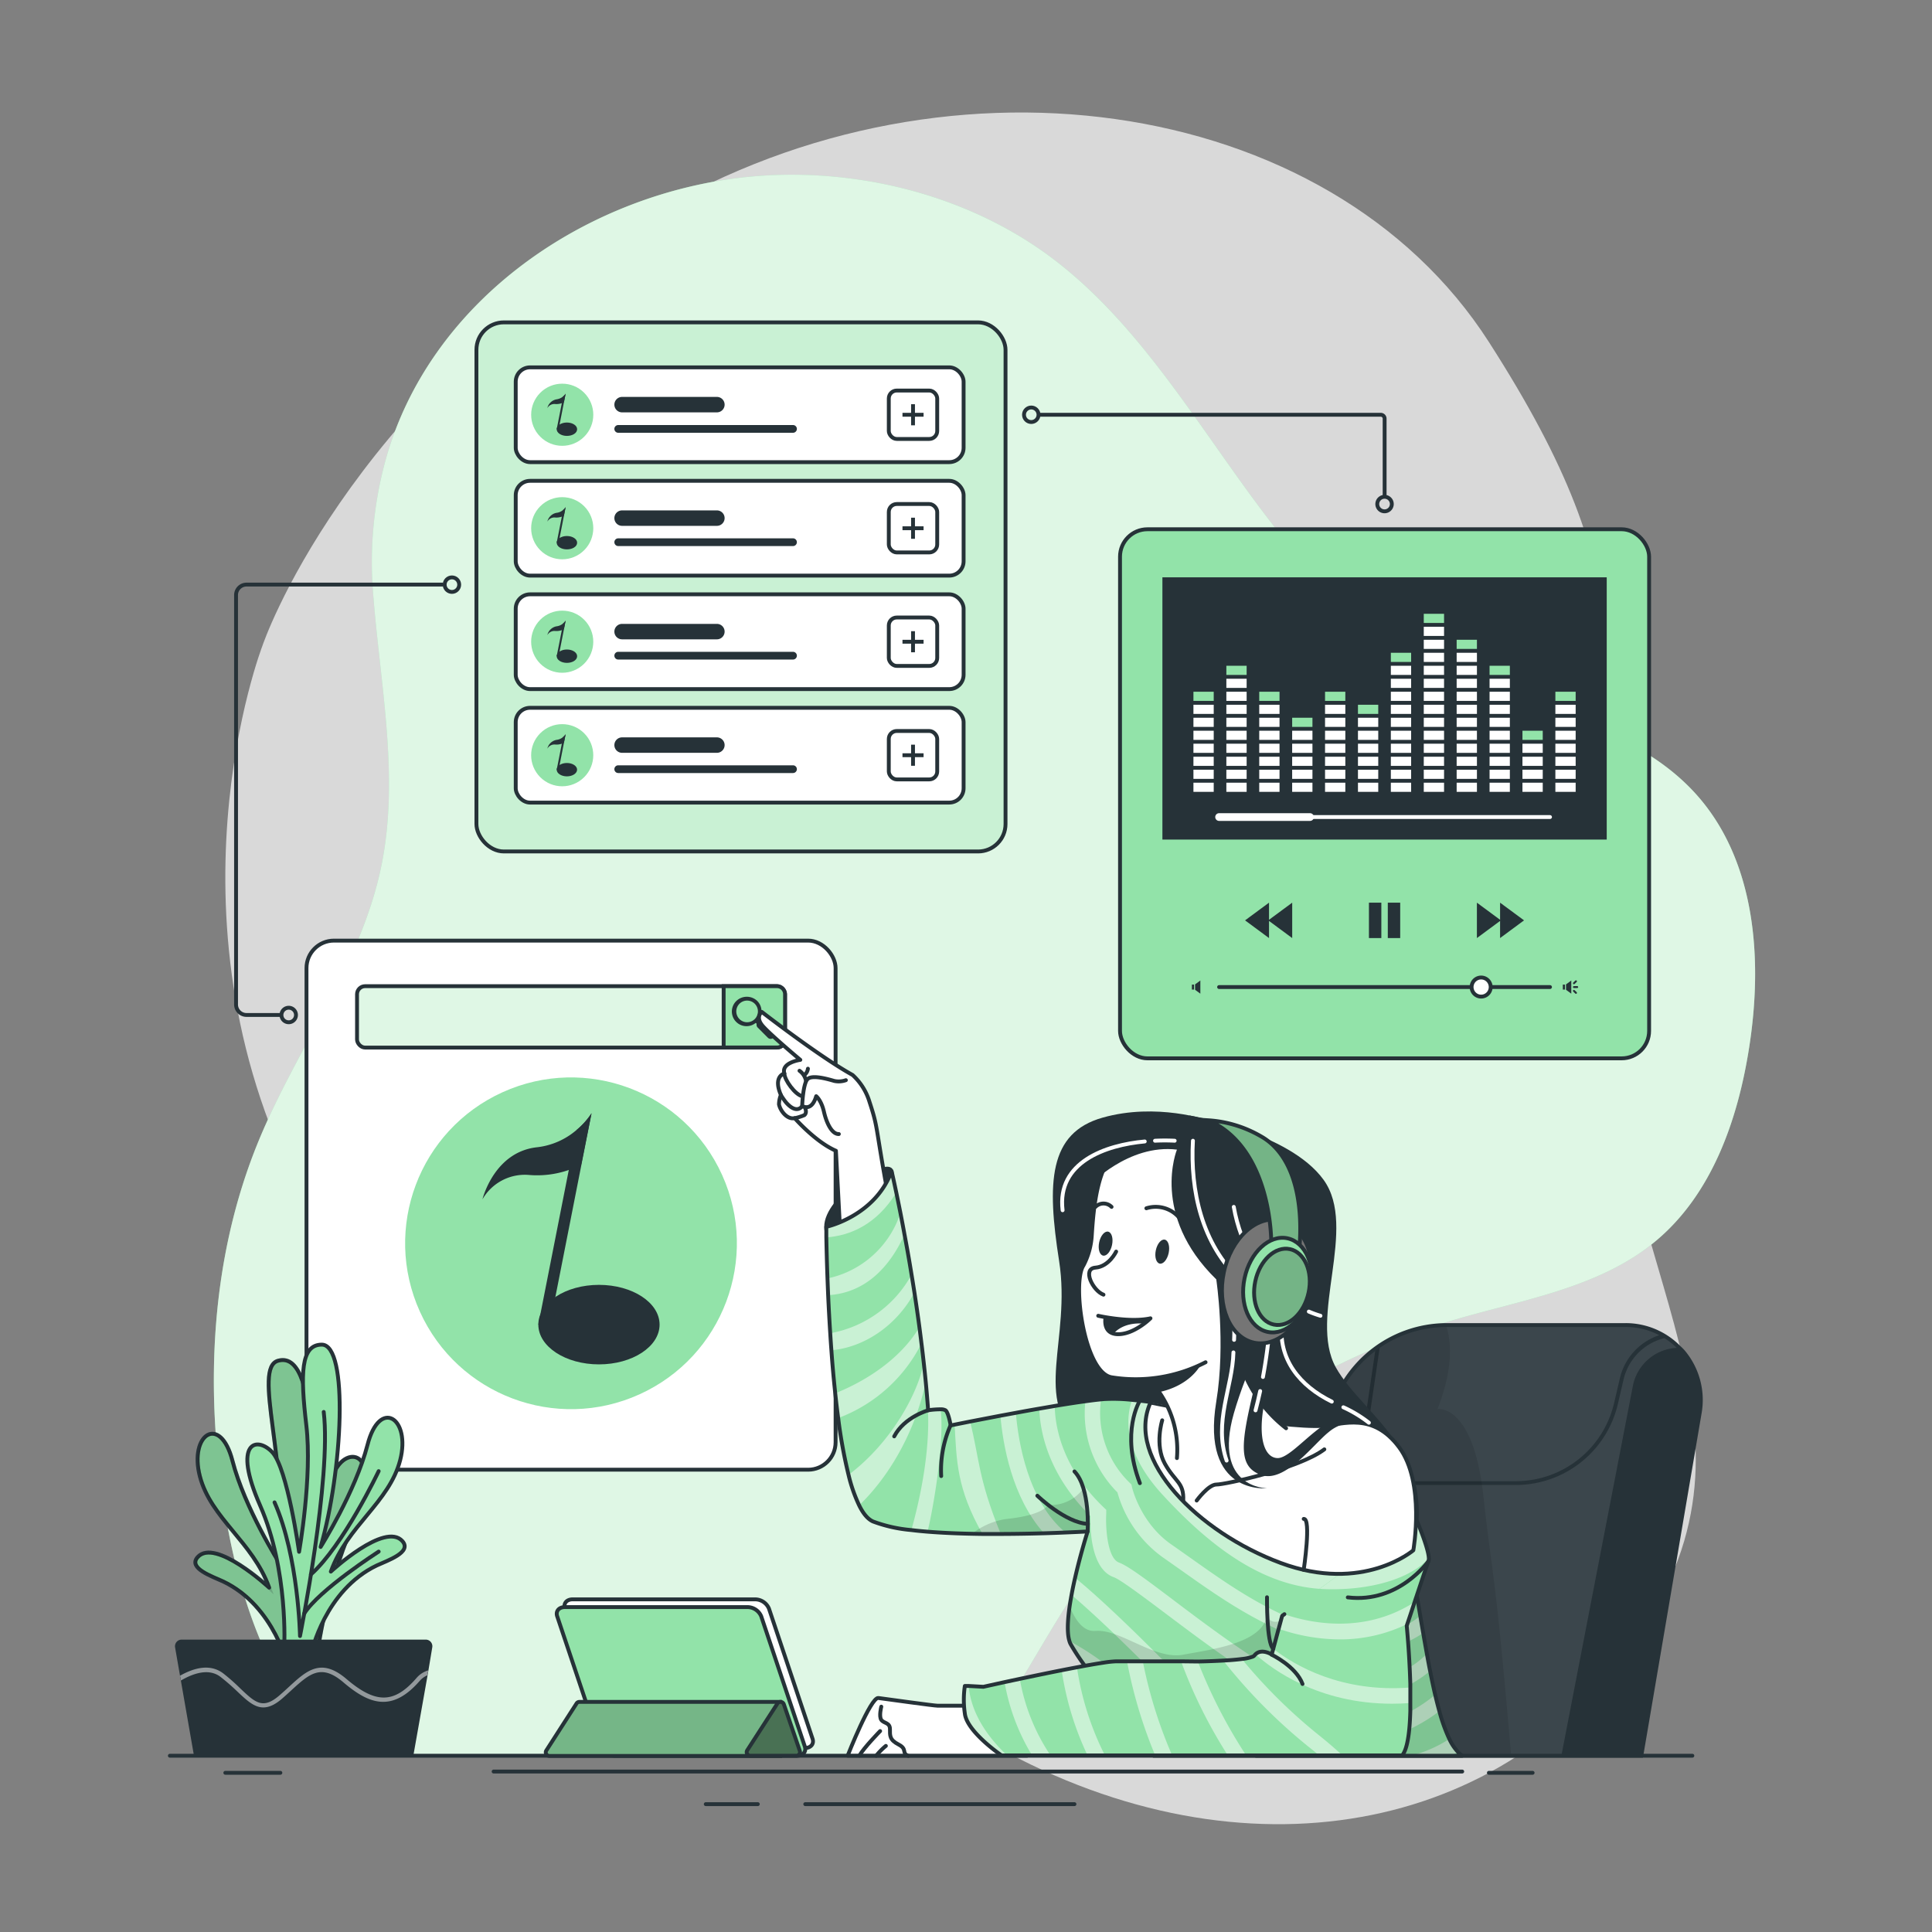 <svg xmlns="http://www.w3.org/2000/svg" xmlns:xlink="http://www.w3.org/1999/xlink" viewBox="0 0 500 500"><rect x="0" y="0" width="500" height="500" fill="#808080" stroke="none"/><defs><clipPath id="freepik--clip-path--inject-3"><rect x="123.3" y="83.43" width="136.93" height="136.93" rx="7.1" style="fill:#92E3A9;stroke:#263238;stroke-miterlimit:10"></rect></clipPath><clipPath id="freepik--clip-path-2--inject-3"><rect x="92.4" y="255.22" width="110.77" height="15.89" rx="2.09" style="fill:#92E3A9;stroke:#263238;stroke-miterlimit:10"></rect></clipPath><clipPath id="freepik--clip-path-3--inject-3"><path d="M439.88,365.67l-15.11,88.71H325.49l18.4-86.69a31.27,31.27,0,0,1,30.34-24.77h46.44a19.34,19.34,0,0,1,13.91,5.85,13.43,13.43,0,0,1,1,1A19.4,19.4,0,0,1,439.88,365.67Z" style="fill:#263238;stroke:#263238;stroke-miterlimit:10"></path></clipPath><clipPath id="freepik--clip-path-4--inject-3"><path d="M378.42,454.38H298.56s-10.35-13-16.81-21.88l-.92-1.28a59.64,59.64,0,0,1-3.75-5.72,4.17,4.17,0,0,1-.32-.8c-.79-2.56-.34-7.17.55-11.93.27-1.48.59-3,.92-4.43,1.46-6.41,3.25-12,3.25-12s-2.21.13-5.77.27c-1.6.07-3.46.14-5.53.2-3.32.09-7.15.17-11.16.18l-4.73,0c-4.85-.06-9.78-.23-14.24-.59-1.45-.12-2.85-.25-4.18-.42a37.28,37.28,0,0,1-9.93-2.22c-1.33-.59-2.52-2-3.58-4.15a39.92,39.92,0,0,1-2.75-7.88A130,130,0,0,1,216.92,367c-.28-2.09-.53-4.24-.76-6.41-.4-3.72-.74-7.49-1-11.18q-.17-2.24-.3-4.41c-.22-3.45-.4-6.78-.54-9.85-.06-1.51-.12-3-.17-4.33-.17-4.56-.25-8.28-.3-10.62,0-1.73,0-2.7,0-2.7s12.57-2.69,16.9-14.39c0,0,.47,2,1.22,5.57.31,1.5.67,3.27,1.07,5.28.33,1.7.69,3.56,1.05,5.56.6,3.15,1.22,6.66,1.83,10.43.25,1.49.49,3,.74,4.59.44,2.89.88,5.89,1.29,9,.18,1.38.36,2.78.53,4.19.22,1.68.41,3.37.6,5.08s.36,3.31.52,5,.28,3.07.4,4.6c.07.86.14,1.71.2,2.57a21,21,0,0,1,3.27-.25,2.45,2.45,0,0,1,1.22.25c.79.58,1.34,3.92,1.34,3.92l1.09-.22,4-.8,7.79-1.5,4-.74c2-.37,4-.74,6.07-1.09l4-.69c2.86-.47,5.58-.9,8-1.22,1.51-.21,2.88-.38,4.06-.49l.63-.06a44.33,44.33,0,0,1,7.42.21c15.79,1.48,43.85,8.2,57.65,9,6,.36,9.75,10.74,12.65,24.06.78,3.58,1.5,7.38,2.2,11.25q.57,3.21,1.11,6.45c.29,1.71.57,3.4.86,5.1h0c.25,1.5.5,3,.76,4.46q.47,2.71.94,5.32c.28,1.55.56,3.07.86,4.55.42,2.15.85,4.2,1.31,6.14.35,1.49.71,2.91,1.08,4.24a43.37,43.37,0,0,0,2.58,7.18,12.8,12.8,0,0,0,2.22,3.35A5.32,5.32,0,0,0,378.42,454.38Z" style="fill:#92E3A9;stroke:#263238;stroke-linecap:round;stroke-linejoin:round"></path></clipPath><clipPath id="freepik--clip-path-5--inject-3"><path d="M363.3,395.39l3.18-2.3s3.21,7.41,3.3,10.18a1.77,1.77,0,0,1-.08.7c-.35.92-1.76,5.14-3.09,9.12-.17.51-.34,1-.5,1.5-.83,2.51-1.57,4.73-1.89,5.68h0l-.05.15-.11.34s.15,1.57.34,4c.14,1.81.29,4.1.41,6.62h0c.08,1.43.13,2.93.18,4.46,0,.27,0,.55,0,.82,0,1.34,0,2.69,0,4,0,.75,0,1.48,0,2.2-.05,1.63-.13,3.19-.27,4.62-.31,3.17-.88,5.69-1.84,6.82H259.2s-9-6.11-9.5-10.85a24.52,24.52,0,0,1,0-7.12l1,0,3.8.21,5.57-1.23,3.94-.84c3.33-.7,7.14-1.5,10.8-2.22,1.35-.27,2.68-.52,3.95-.76l1.37-.26.75-.14c1.83-.33,3.48-.61,4.84-.81a25.39,25.39,0,0,1,3.19-.33l2.85,0,4.09,0h5.72l4.2,0L310,430c2.35-.05,4.61-.13,6.63-.25l1.65-.1h0c1.19-.09,2.25-.19,3.16-.31a11.31,11.31,0,0,0,2.7-.58,1.15,1.15,0,0,0,.49-.31,2.45,2.45,0,0,1,.34-.37c1.63-1.5,4.15.11,4.15.11l.42-1.56,1.32-4.91h0l.06-.22.9-3.32.33-.24.25-.19h0" style="fill:#92E3A9;stroke:#263238;stroke-linecap:round;stroke-linejoin:round"></path></clipPath><clipPath id="freepik--clip-path-6--inject-3"><path d="M329,321.84s.4-24.55-16.28-31.91a31,31,0,0,1,13.56,4.12c7.45,4.12,11.57,14.83,9.82,31Z" style="fill:#92E3A9;stroke:#263238;stroke-miterlimit:10"></path></clipPath><clipPath id="freepik--clip-path-7--inject-3"><path d="M338.67,334.49c-1.15,5.4-5.16,9.11-9,8.31s-5.95-5.84-4.8-11.23,5.15-9.11,8.95-8.3S339.81,329.1,338.67,334.49Z" style="fill:#92E3A9;stroke:#263238;stroke-miterlimit:10"></path></clipPath><clipPath id="freepik--clip-path-8--inject-3"><path d="M149.88,440.45h0a.87.87,0,0,0-.67.41L141.4,453a.92.92,0,0,0,.78,1.43H201.9V440.45Z" style="fill:#92E3A9;stroke:#263238;stroke-miterlimit:10"></path></clipPath><clipPath id="freepik--clip-path-9--inject-3"><path d="M206.11,454.38H194.18a.92.92,0,0,1-.78-1.43l7.8-12.08a.93.93,0,0,1,1.66.21L207,453.15A.94.94,0,0,1,206.11,454.38Z" style="fill:#92E3A9;stroke:#263238;stroke-miterlimit:10"></path></clipPath><clipPath id="freepik--clip-path-10--inject-3"><path d="M111.87,426.33l-1,6-.22,1.28L107,454.2H50.17l-3.36-19.26-.22-1.25-1.28-7.36a1.72,1.72,0,0,1,1.69-2h63.19A1.71,1.71,0,0,1,111.87,426.33Z" style="fill:#263238"></path></clipPath></defs><g id="freepik--background-simple--inject-3"><path d="M67.93,167.09s-27.88,72,11.3,144.5S199.11,422.39,263.7,455.14s131.66,16.8,163.53-36.84-11.84-91.93-11.9-168.42,11.45-96.74-30-161.36-143.06-78.93-219.9-31S67.93,167.09,67.93,167.09Z" style="fill:#fff;opacity:0.7"></path><path d="M438.86,205.45c-18.2-20.12-48.67-22.38-72.38-35.56-40.79-22.7-56.6-74.39-93.71-102.71-23.43-17.88-55.09-24.82-83.4-20.9-40.19,5.57-78,32.5-89.36,72a99.79,99.79,0,0,0-3.44,35.41c1.82,23.55,6.88,47.4,2.1,70.53-5.26,25.49-21.85,47-31.76,71.09-12.34,30-14,63.6-8.76,95.58,3.6,21.82,10.78,43.84,25.76,60.11,1.13,1.23,2.31,2.4,3.51,3.55H251c10.27-13.09,18-28.58,27.07-42.33,22.73-34.58,59.1-59.24,98.83-70.81,17.8-5.18,37.09-8.26,51.39-20.06,14.71-12.13,21.47-31.49,24.4-50.34C456.26,248.16,454.35,222.58,438.86,205.45Z" style="fill:#92E3A9"></path><path d="M438.86,205.45c-18.2-20.12-48.67-22.38-72.38-35.56-40.79-22.7-56.6-74.39-93.71-102.71-23.43-17.88-55.09-24.82-83.4-20.9-40.19,5.57-78,32.5-89.36,72a99.79,99.79,0,0,0-3.44,35.41c1.82,23.55,6.88,47.4,2.1,70.53-5.26,25.49-21.85,47-31.76,71.09-12.34,30-14,63.6-8.76,95.58,3.6,21.82,10.78,43.84,25.76,60.11,1.13,1.23,2.31,2.4,3.51,3.55H251c10.27-13.09,18-28.58,27.07-42.33,22.73-34.58,59.1-59.24,98.83-70.81,17.8-5.18,37.09-8.26,51.39-20.06,14.71-12.13,21.47-31.49,24.4-50.34C456.26,248.16,454.35,222.58,438.86,205.45Z" style="fill:#fff;opacity:0.7"></path></g><g id="freepik--Lines--inject-3"><path d="M73,262.67H63.8a2.71,2.71,0,0,1-2.71-2.7V154a2.71,2.71,0,0,1,2.71-2.71h50.82" style="fill:none;stroke:#263238;stroke-miterlimit:10"></path><circle cx="116.96" cy="151.31" r="1.88" style="fill:none;stroke:#263238;stroke-miterlimit:10"></circle><path d="M76.6,262.67a1.88,1.88,0,1,1-1.87-1.87A1.88,1.88,0,0,1,76.6,262.67Z" style="fill:none;stroke:#263238;stroke-miterlimit:10"></path><path d="M268.77,107.34h88.57a1,1,0,0,1,1,1v20.34" style="fill:none;stroke:#263238;stroke-miterlimit:10"></path><circle cx="266.89" cy="107.34" r="1.88" style="fill:none;stroke:#263238;stroke-miterlimit:10"></circle><path d="M360.2,130.44a1.88,1.88,0,1,1-1.88-1.87A1.88,1.88,0,0,1,360.2,130.44Z" style="fill:none;stroke:#263238;stroke-miterlimit:10"></path></g><g id="freepik--interface-3--inject-3"><rect x="289.86" y="136.97" width="136.93" height="136.93" rx="7.1" style="fill:#92E3A9;stroke:#263238;stroke-miterlimit:10"></rect><rect x="300.83" y="149.41" width="114.99" height="67.87" style="fill:#263238"></rect><rect x="354.28" y="233.61" width="3.21" height="9.16" style="fill:#263238"></rect><rect x="359.16" y="233.61" width="3.21" height="9.16" style="fill:#263238"></rect><polygon points="382.22 233.61 382.22 242.77 388.42 238.19 382.22 233.61" style="fill:#263238"></polygon><polygon points="388.22 233.61 388.22 242.77 394.42 238.19 388.22 233.61" style="fill:#263238"></polygon><polygon points="334.42 242.77 334.42 233.61 328.22 238.19 334.42 242.77" style="fill:#263238"></polygon><polygon points="328.42 242.77 328.42 233.61 322.22 238.19 328.42 242.77" style="fill:#263238"></polygon><line x1="315.5" y1="255.45" x2="401.14" y2="255.45" style="fill:none;stroke:#263238;stroke-linecap:round;stroke-linejoin:round"></line><path d="M385.79,255.45a2.47,2.47,0,1,1-2.47-2.47A2.47,2.47,0,0,1,385.79,255.45Z" style="fill:#fff;stroke:#263238;stroke-miterlimit:10"></path><polygon points="309.29 254.75 309.29 256.16 310.65 257.16 310.65 253.75 309.29 254.75" style="fill:#263238"></polygon><rect x="308.46" y="254.81" width="0.55" height="1.29" style="fill:#263238"></rect><polygon points="405.29 254.75 405.29 256.16 406.65 257.16 406.65 253.75 405.29 254.75" style="fill:#263238"></polygon><rect x="404.46" y="254.81" width="0.55" height="1.29" style="fill:#263238"></rect><line x1="407.33" y1="254.47" x2="407.86" y2="253.96" style="fill:none;stroke:#263238;stroke-linecap:round;stroke-linejoin:round;stroke-width:0.5px"></line><line x1="407.33" y1="256.44" x2="407.86" y2="256.95" style="fill:none;stroke:#263238;stroke-linecap:round;stroke-linejoin:round;stroke-width:0.5px"></line><line x1="407.33" y1="255.45" x2="408.18" y2="255.45" style="fill:none;stroke:#263238;stroke-linecap:round;stroke-linejoin:round;stroke-width:0.5px"></line><line x1="315.5" y1="211.45" x2="401.14" y2="211.45" style="fill:none;stroke:#fff;stroke-linecap:round;stroke-linejoin:round"></line><line x1="339.03" y1="211.45" x2="315.5" y2="211.45" style="fill:none;stroke:#fff;stroke-linecap:round;stroke-linejoin:round;stroke-width:2px"></line><rect x="308.86" y="202.56" width="5.25" height="2.37" style="fill:#fff"></rect><rect x="308.86" y="199.2" width="5.25" height="2.37" style="fill:#fff"></rect><rect x="308.86" y="195.84" width="5.25" height="2.37" style="fill:#fff"></rect><rect x="308.86" y="192.47" width="5.25" height="2.37" style="fill:#fff"></rect><rect x="308.86" y="189.11" width="5.25" height="2.37" style="fill:#fff"></rect><rect x="308.86" y="185.75" width="5.25" height="2.37" style="fill:#fff"></rect><rect x="308.86" y="182.39" width="5.25" height="2.37" style="fill:#fff"></rect><rect x="308.86" y="179.02" width="5.25" height="2.37" style="fill:#92E3A9"></rect><rect x="317.38" y="202.56" width="5.25" height="2.37" style="fill:#fff"></rect><rect x="317.38" y="199.2" width="5.25" height="2.37" style="fill:#fff"></rect><rect x="317.38" y="195.84" width="5.25" height="2.37" style="fill:#fff"></rect><rect x="317.38" y="192.47" width="5.25" height="2.37" style="fill:#fff"></rect><rect x="317.38" y="189.11" width="5.25" height="2.37" style="fill:#fff"></rect><rect x="317.38" y="185.75" width="5.25" height="2.37" style="fill:#fff"></rect><rect x="317.38" y="182.39" width="5.25" height="2.37" style="fill:#fff"></rect><rect x="317.38" y="179.02" width="5.25" height="2.37" style="fill:#fff"></rect><rect x="317.38" y="175.66" width="5.25" height="2.37" style="fill:#fff"></rect><rect x="317.38" y="172.3" width="5.25" height="2.37" style="fill:#92E3A9"></rect><rect x="325.89" y="202.56" width="5.25" height="2.37" style="fill:#fff"></rect><rect x="325.89" y="199.2" width="5.25" height="2.37" style="fill:#fff"></rect><rect x="325.89" y="195.84" width="5.25" height="2.37" style="fill:#fff"></rect><rect x="325.89" y="192.47" width="5.25" height="2.37" style="fill:#fff"></rect><rect x="325.89" y="189.11" width="5.25" height="2.37" style="fill:#fff"></rect><rect x="325.89" y="185.75" width="5.25" height="2.37" style="fill:#fff"></rect><rect x="325.89" y="182.39" width="5.25" height="2.37" style="fill:#fff"></rect><rect x="325.89" y="179.02" width="5.25" height="2.37" style="fill:#92E3A9"></rect><rect x="334.41" y="202.56" width="5.25" height="2.37" style="fill:#fff"></rect><rect x="334.41" y="199.2" width="5.25" height="2.37" style="fill:#fff"></rect><rect x="334.41" y="195.84" width="5.25" height="2.37" style="fill:#fff"></rect><rect x="334.41" y="192.47" width="5.25" height="2.37" style="fill:#fff"></rect><rect x="334.41" y="189.11" width="5.25" height="2.37" style="fill:#fff"></rect><rect x="334.41" y="185.75" width="5.25" height="2.37" style="fill:#92E3A9"></rect><rect x="342.92" y="202.56" width="5.25" height="2.37" style="fill:#fff"></rect><rect x="342.92" y="199.2" width="5.25" height="2.37" style="fill:#fff"></rect><rect x="342.92" y="195.84" width="5.25" height="2.37" style="fill:#fff"></rect><rect x="342.92" y="192.47" width="5.25" height="2.37" style="fill:#fff"></rect><rect x="342.92" y="189.11" width="5.25" height="2.37" style="fill:#fff"></rect><rect x="342.92" y="185.75" width="5.25" height="2.37" style="fill:#fff"></rect><rect x="342.92" y="182.39" width="5.25" height="2.37" style="fill:#fff"></rect><rect x="342.92" y="179.02" width="5.25" height="2.37" style="fill:#92E3A9"></rect><rect x="351.44" y="202.56" width="5.25" height="2.37" style="fill:#fff"></rect><rect x="351.44" y="199.2" width="5.25" height="2.37" style="fill:#fff"></rect><rect x="351.44" y="195.84" width="5.25" height="2.37" style="fill:#fff"></rect><rect x="351.44" y="192.47" width="5.25" height="2.37" style="fill:#fff"></rect><rect x="351.44" y="189.11" width="5.25" height="2.37" style="fill:#fff"></rect><rect x="351.44" y="185.75" width="5.25" height="2.37" style="fill:#fff"></rect><rect x="351.44" y="182.39" width="5.25" height="2.37" style="fill:#92E3A9"></rect><rect x="359.95" y="202.56" width="5.25" height="2.37" style="fill:#fff"></rect><rect x="359.95" y="199.2" width="5.25" height="2.37" style="fill:#fff"></rect><rect x="359.95" y="195.84" width="5.25" height="2.37" style="fill:#fff"></rect><rect x="359.95" y="192.47" width="5.25" height="2.37" style="fill:#fff"></rect><rect x="359.95" y="189.11" width="5.25" height="2.37" style="fill:#fff"></rect><rect x="359.95" y="185.75" width="5.25" height="2.37" style="fill:#fff"></rect><rect x="359.95" y="182.39" width="5.25" height="2.37" style="fill:#fff"></rect><rect x="359.95" y="179.02" width="5.25" height="2.37" style="fill:#fff"></rect><rect x="359.95" y="175.66" width="5.25" height="2.37" style="fill:#fff"></rect><rect x="359.95" y="172.3" width="5.25" height="2.37" style="fill:#fff"></rect><rect x="359.95" y="168.94" width="5.25" height="2.37" style="fill:#92E3A9"></rect><rect x="368.47" y="202.56" width="5.25" height="2.37" style="fill:#fff"></rect><rect x="368.47" y="199.2" width="5.25" height="2.37" style="fill:#fff"></rect><rect x="368.47" y="195.84" width="5.25" height="2.37" style="fill:#fff"></rect><rect x="368.47" y="192.47" width="5.25" height="2.37" style="fill:#fff"></rect><rect x="368.47" y="189.11" width="5.25" height="2.37" style="fill:#fff"></rect><rect x="368.47" y="185.75" width="5.25" height="2.37" style="fill:#fff"></rect><rect x="368.47" y="182.39" width="5.25" height="2.37" style="fill:#fff"></rect><rect x="368.47" y="179.02" width="5.25" height="2.37" style="fill:#fff"></rect><rect x="368.47" y="175.66" width="5.25" height="2.37" style="fill:#fff"></rect><rect x="368.47" y="172.3" width="5.25" height="2.37" style="fill:#fff"></rect><rect x="368.47" y="168.94" width="5.25" height="2.37" style="fill:#fff"></rect><rect x="368.47" y="165.57" width="5.25" height="2.37" style="fill:#fff"></rect><rect x="368.47" y="162.21" width="5.25" height="2.37" style="fill:#fff"></rect><rect x="368.47" y="158.85" width="5.25" height="2.37" style="fill:#92E3A9"></rect><rect x="376.98" y="202.56" width="5.25" height="2.37" style="fill:#fff"></rect><rect x="376.98" y="199.2" width="5.25" height="2.37" style="fill:#fff"></rect><rect x="376.98" y="195.84" width="5.25" height="2.37" style="fill:#fff"></rect><rect x="376.98" y="192.47" width="5.25" height="2.37" style="fill:#fff"></rect><rect x="376.98" y="189.11" width="5.25" height="2.37" style="fill:#fff"></rect><rect x="376.98" y="185.75" width="5.25" height="2.37" style="fill:#fff"></rect><rect x="376.98" y="182.39" width="5.25" height="2.37" style="fill:#fff"></rect><rect x="376.98" y="179.02" width="5.25" height="2.37" style="fill:#fff"></rect><rect x="376.98" y="175.66" width="5.25" height="2.37" style="fill:#fff"></rect><rect x="376.98" y="172.3" width="5.25" height="2.37" style="fill:#fff"></rect><rect x="376.98" y="168.94" width="5.25" height="2.37" style="fill:#fff"></rect><rect x="376.98" y="165.57" width="5.25" height="2.37" style="fill:#92E3A9"></rect><rect x="385.5" y="202.56" width="5.25" height="2.37" style="fill:#fff"></rect><rect x="385.5" y="199.2" width="5.25" height="2.37" style="fill:#fff"></rect><rect x="385.5" y="195.84" width="5.25" height="2.37" style="fill:#fff"></rect><rect x="385.5" y="192.47" width="5.25" height="2.37" style="fill:#fff"></rect><rect x="385.5" y="189.11" width="5.25" height="2.37" style="fill:#fff"></rect><rect x="385.5" y="185.75" width="5.25" height="2.37" style="fill:#fff"></rect><rect x="385.5" y="182.39" width="5.25" height="2.37" style="fill:#fff"></rect><rect x="385.5" y="179.02" width="5.25" height="2.37" style="fill:#fff"></rect><rect x="385.5" y="175.66" width="5.25" height="2.37" style="fill:#fff"></rect><rect x="385.5" y="172.3" width="5.25" height="2.37" style="fill:#92E3A9"></rect><rect x="394.01" y="202.56" width="5.25" height="2.37" style="fill:#fff"></rect><rect x="394.01" y="199.2" width="5.25" height="2.37" style="fill:#fff"></rect><rect x="394.01" y="195.84" width="5.25" height="2.37" style="fill:#fff"></rect><rect x="394.01" y="192.47" width="5.25" height="2.37" style="fill:#fff"></rect><rect x="394.01" y="189.11" width="5.25" height="2.37" style="fill:#92E3A9"></rect><rect x="402.53" y="202.56" width="5.25" height="2.37" style="fill:#fff"></rect><rect x="402.53" y="199.2" width="5.25" height="2.37" style="fill:#fff"></rect><rect x="402.53" y="195.84" width="5.25" height="2.37" style="fill:#fff"></rect><rect x="402.53" y="192.47" width="5.25" height="2.37" style="fill:#fff"></rect><rect x="402.53" y="189.11" width="5.25" height="2.37" style="fill:#fff"></rect><rect x="402.53" y="185.75" width="5.25" height="2.37" style="fill:#fff"></rect><rect x="402.53" y="182.39" width="5.25" height="2.37" style="fill:#fff"></rect><rect x="402.53" y="179.02" width="5.25" height="2.37" style="fill:#92E3A9"></rect></g><g id="freepik--interface-2--inject-3"><rect x="123.3" y="83.43" width="136.93" height="136.93" rx="7.1" style="fill:#92E3A9"></rect><g style="clip-path:url(#freepik--clip-path--inject-3)"><path d="M129.61,83.43H260.22a0,0,0,0,1,0,0V220.36a0,0,0,0,1,0,0H123.3a0,0,0,0,1,0,0V89.74a6.31,6.31,0,0,1,6.31-6.31Z" style="fill:#fff;opacity:0.5"></path></g><rect x="123.3" y="83.43" width="136.93" height="136.93" rx="7.1" style="fill:none;stroke:#263238;stroke-miterlimit:10"></rect><rect x="133.47" y="95.07" width="115.91" height="24.53" rx="3.71" style="fill:#fff;stroke:#263238;stroke-miterlimit:10"></rect><circle cx="145.5" cy="107.34" r="8.04" transform="translate(-33.28 134.32) rotate(-45)" style="fill:#92E3A9"></circle><path d="M149.36,111.08c0,1-1.19,1.73-2.65,1.73s-2.64-.77-2.64-1.73,1.18-1.73,2.64-1.73S149.36,110.12,149.36,111.08Z" style="fill:#263238"></path><path d="M146.39,101.86l-1.81,9.22h-.51l1.33-6.74.34-1.75a3.07,3.07,0,0,0,.65-.72Z" style="fill:#263238"></path><path d="M146.39,101.87l-.45,2.22a2.44,2.44,0,0,1-.54.25,4.28,4.28,0,0,1-1.75.22,2.09,2.09,0,0,0-2,1.06,3,3,0,0,1,2.37-2.27,3.42,3.42,0,0,0,2.38-1.48Z" style="fill:#263238"></path><path d="M185.56,106.72H161a2,2,0,0,1,0-4h24.53a2,2,0,0,1,0,4Z" style="fill:#263238"></path><path d="M205.26,112H160a1,1,0,0,1,0-2h45.23a1,1,0,0,1,0,2Z" style="fill:#263238"></path><rect x="230.02" y="101.07" width="12.53" height="12.53" rx="2.06" style="fill:#fff;stroke:#263238;stroke-miterlimit:10"></rect><line x1="236.29" y1="104.61" x2="236.29" y2="110.07" style="fill:none;stroke:#263238;stroke-miterlimit:10"></line><line x1="239.02" y1="107.34" x2="233.56" y2="107.34" style="fill:none;stroke:#263238;stroke-miterlimit:10"></line><rect x="133.47" y="124.44" width="115.91" height="24.53" rx="3.71" style="fill:#fff;stroke:#263238;stroke-miterlimit:10"></rect><circle cx="145.5" cy="136.71" r="8.04" transform="translate(-54.05 142.92) rotate(-45)" style="fill:#92E3A9"></circle><path d="M149.36,140.45c0,1-1.19,1.73-2.65,1.73s-2.64-.77-2.64-1.73,1.18-1.73,2.64-1.73S149.36,139.49,149.36,140.45Z" style="fill:#263238"></path><path d="M146.39,131.23l-1.81,9.22h-.51l1.33-6.74.34-1.75a3.3,3.3,0,0,0,.65-.72Z" style="fill:#263238"></path><path d="M146.39,131.24l-.45,2.22a2.44,2.44,0,0,1-.54.25,4.28,4.28,0,0,1-1.75.22,2.09,2.09,0,0,0-2,1.06,3,3,0,0,1,2.37-2.27,3.09,3.09,0,0,0,1.73-.76A3.3,3.3,0,0,0,146.39,131.24Z" style="fill:#263238"></path><path d="M185.56,136.09H161a2,2,0,0,1,0-4h24.53a2,2,0,0,1,0,4Z" style="fill:#263238"></path><path d="M205.26,141.32H160a1,1,0,0,1,0-2h45.23a1,1,0,0,1,0,2Z" style="fill:#263238"></path><rect x="230.02" y="130.44" width="12.53" height="12.53" rx="2.06" style="fill:#fff;stroke:#263238;stroke-miterlimit:10"></rect><line x1="236.29" y1="133.98" x2="236.29" y2="139.44" style="fill:none;stroke:#263238;stroke-miterlimit:10"></line><line x1="239.02" y1="136.71" x2="233.56" y2="136.71" style="fill:none;stroke:#263238;stroke-miterlimit:10"></line><rect x="133.47" y="153.81" width="115.91" height="24.53" rx="3.71" style="fill:#fff;stroke:#263238;stroke-miterlimit:10"></rect><circle cx="145.5" cy="166.08" r="8.04" transform="translate(-74.82 151.52) rotate(-45)" style="fill:#92E3A9"></circle><path d="M149.36,169.82c0,1-1.19,1.73-2.65,1.73s-2.64-.77-2.64-1.73,1.18-1.73,2.64-1.73S149.36,168.86,149.36,169.82Z" style="fill:#263238"></path><path d="M146.39,160.6l-1.81,9.22h-.51l1.33-6.74.34-1.75a3.3,3.3,0,0,0,.65-.72Z" style="fill:#263238"></path><path d="M146.39,160.61l-.45,2.22a2.44,2.44,0,0,1-.54.25,4.28,4.28,0,0,1-1.75.22,2.09,2.09,0,0,0-2,1.06,3,3,0,0,1,2.37-2.27,3.16,3.16,0,0,0,1.73-.76A3.3,3.3,0,0,0,146.39,160.61Z" style="fill:#263238"></path><path d="M185.56,165.46H161a2,2,0,0,1,0-4h24.53a2,2,0,0,1,0,4Z" style="fill:#263238"></path><path d="M205.26,170.69H160a1,1,0,0,1,0-2h45.23a1,1,0,0,1,0,2Z" style="fill:#263238"></path><rect x="230.02" y="159.81" width="12.53" height="12.53" rx="2.06" style="fill:#fff;stroke:#263238;stroke-miterlimit:10"></rect><line x1="236.29" y1="163.35" x2="236.29" y2="168.81" style="fill:none;stroke:#263238;stroke-miterlimit:10"></line><line x1="239.02" y1="166.08" x2="233.56" y2="166.08" style="fill:none;stroke:#263238;stroke-miterlimit:10"></line><rect x="133.47" y="183.18" width="115.91" height="24.53" rx="3.71" style="fill:#fff;stroke:#263238;stroke-miterlimit:10"></rect><circle cx="145.5" cy="195.45" r="8.04" transform="translate(-95.59 160.13) rotate(-45)" style="fill:#92E3A9"></circle><ellipse cx="146.71" cy="199.19" rx="2.64" ry="1.73" style="fill:#263238"></ellipse><path d="M146.39,190l-1.81,9.22h-.51l1.33-6.74.34-1.75a3.3,3.3,0,0,0,.65-.72Z" style="fill:#263238"></path><path d="M146.39,190l-.45,2.22a2.44,2.44,0,0,1-.54.25,4.13,4.13,0,0,1-1.75.21,2.11,2.11,0,0,0-2,1.07,3,3,0,0,1,2.37-2.27,3.16,3.16,0,0,0,1.73-.76A3.3,3.3,0,0,0,146.39,190Z" style="fill:#263238"></path><path d="M185.56,194.83H161a2,2,0,0,1,0-4h24.53a2,2,0,0,1,0,4Z" style="fill:#263238"></path><path d="M205.26,200.06H160a1,1,0,0,1,0-2h45.23a1,1,0,0,1,0,2Z" style="fill:#263238"></path><rect x="230.02" y="189.18" width="12.53" height="12.53" rx="2.06" style="fill:#fff;stroke:#263238;stroke-miterlimit:10"></rect><line x1="236.29" y1="192.72" x2="236.29" y2="198.18" style="fill:none;stroke:#263238;stroke-miterlimit:10"></line><line x1="239.02" y1="195.45" x2="233.56" y2="195.45" style="fill:none;stroke:#263238;stroke-miterlimit:10"></line></g><g id="freepik--interface-1--inject-3"><rect x="79.32" y="243.43" width="136.93" height="136.93" rx="7.1" style="fill:#fff;stroke:#263238;stroke-miterlimit:10"></rect><circle cx="147.78" cy="321.75" r="42.92" transform="translate(-119.6 89.66) rotate(-24.37)" style="fill:#92E3A9"></circle><rect x="92.4" y="255.22" width="110.77" height="15.89" rx="2.09" style="fill:#92E3A9"></rect><g style="clip-path:url(#freepik--clip-path-2--inject-3)"><rect x="92.4" y="255.22" width="110.77" height="15.89" rx="2.09" style="fill:#fff;opacity:0.7"></rect></g><rect x="92.4" y="255.22" width="110.77" height="15.89" rx="2.09" style="fill:none;stroke:#263238;stroke-miterlimit:10"></rect><path d="M187.28,255.22h13.8a2.09,2.09,0,0,1,2.09,2.09V269a2.09,2.09,0,0,1-2.09,2.09h-13.8a0,0,0,0,1,0,0V255.22A0,0,0,0,1,187.28,255.22Z" style="fill:#92E3A9;stroke:#263238;stroke-miterlimit:10"></path><path d="M200.17,267.17l-2.65-2.65a1,1,0,0,0-1-.25l-.24-.24a3.77,3.77,0,0,0-.32-5,3.9,3.9,0,0,0-5.37,0,3.79,3.79,0,0,0,5,5.69l.24.24a1,1,0,0,0,.24.95l2.66,2.66a1,1,0,0,0,.71.29,1,1,0,0,0,.7-.29A1,1,0,0,0,200.17,267.17Zm-8.82-3.46a2.8,2.8,0,1,1,4,0A2.79,2.79,0,0,1,191.35,263.71Z" style="fill:#263238"></path><ellipse cx="155.01" cy="342.81" rx="15.69" ry="10.29" style="fill:#263238"></ellipse><path d="M153.1,288.08l-10.78,54.73h-3l7.88-40,2.05-10.39a19.39,19.39,0,0,0,3.84-4.3Z" style="fill:#263238"></path><path d="M153.09,288.1l-2.66,13.23a16.82,16.82,0,0,1-3.23,1.46,25,25,0,0,1-10.4,1.28,12.65,12.65,0,0,0-11.94,6.31c.15-.6,3.24-12.28,14.11-13.47a18.91,18.91,0,0,0,10.28-4.51A19.39,19.39,0,0,0,153.09,288.1Z" style="fill:#263238"></path></g><g id="freepik--Desktop--inject-3"><line x1="43.96" y1="454.38" x2="437.98" y2="454.38" style="fill:none;stroke:#263238;stroke-linecap:round;stroke-linejoin:round"></line><line x1="127.75" y1="458.47" x2="378.42" y2="458.47" style="fill:none;stroke:#263238;stroke-linecap:round;stroke-linejoin:round"></line><line x1="208.4" y1="466.91" x2="278.07" y2="466.91" style="fill:none;stroke:#263238;stroke-linecap:round;stroke-linejoin:round"></line><line x1="385.32" y1="458.8" x2="396.64" y2="458.8" style="fill:none;stroke:#263238;stroke-linecap:round;stroke-linejoin:round"></line><line x1="196.12" y1="466.91" x2="182.65" y2="466.91" style="fill:none;stroke:#263238;stroke-linecap:round;stroke-linejoin:round"></line><line x1="72.56" y1="458.8" x2="58.31" y2="458.8" style="fill:none;stroke:#263238;stroke-linecap:round;stroke-linejoin:round"></line></g><g id="freepik--Character--inject-3"><path d="M439.88,365.67l-15.11,88.71H325.49l18.4-86.69a31.27,31.27,0,0,1,30.34-24.77h46.44a19.34,19.34,0,0,1,13.91,5.85,13.43,13.43,0,0,1,1,1A19.4,19.4,0,0,1,439.88,365.67Z" style="fill:#263238"></path><g style="clip-path:url(#freepik--clip-path-3--inject-3)"><path d="M356.83,379.17a12,12,0,0,0,9.11,4.16h26.24A26.13,26.13,0,0,0,417.75,363l1.46-6.24a15.44,15.44,0,0,1,10.93-11.43,19.42,19.42,0,0,0-9.47-2.45H374.49a31.22,31.22,0,0,0-17.34,5.25L354,369.54A12,12,0,0,0,356.83,379.17Z" style="fill:#fff;opacity:0.1"></path><path d="M420.18,357l-1.45,6.24a27.13,27.13,0,0,1-26.55,21.07H365.94A13,13,0,0,1,353,369.4L356,349a31.23,31.23,0,0,0-12.13,18.74l-18.4,86.69h78.6l18.51-95.73a12.2,12.2,0,0,1,12-9.89,18.84,18.84,0,0,0-3.24-2.65A14.44,14.44,0,0,0,420.18,357Z" style="fill:#fff;opacity:0.1"></path><path d="M391.09,454.38h-65.6l18.4-86.69a31.27,31.27,0,0,1,30.34-24.77c1.47,4.48,1.82,11.45-2.21,21.74,0,0,9.23-1.49,11.87,22.43C386.4,409.81,386.76,404.28,391.09,454.38Z" style="opacity:0.1"></path></g><path d="M439.88,365.67l-15.11,88.71H325.49l18.4-86.69a31.27,31.27,0,0,1,30.34-24.77h46.44a19.34,19.34,0,0,1,13.91,5.85,13.43,13.43,0,0,1,1,1A19.4,19.4,0,0,1,439.88,365.67Z" style="fill:none;stroke:#263238;stroke-miterlimit:10"></path><path d="M254.37,441.44H242.71c-1,0-13.41-1.74-15.39-2s-7.95,14.93-7.95,14.93h46.42Z" style="fill:#fff;stroke:#263238;stroke-linecap:round;stroke-linejoin:round"></path><path d="M228.08,441.68s-.66,2.51,0,3.43,2.24.66,2.24,2.37-.13,2.77,2.24,4,.66,2.19,2.51,2.94" style="fill:none;stroke:#263238;stroke-linecap:round;stroke-linejoin:round"></path><path d="M227.78,448s-4.19,4.28-5.37,6.35" style="fill:none;stroke:#263238;stroke-linecap:round;stroke-linejoin:round"></path><path d="M229.26,451.84a16.62,16.62,0,0,0-2.5,2.54" style="fill:none;stroke:#263238;stroke-linecap:round;stroke-linejoin:round"></path><path d="M230.71,303.15c-.71-3.51-17,6.82-16.9,14.39s14,6.37,14,6.37S231.89,309,230.71,303.15Z" style="fill:#263238;stroke:#263238;stroke-linecap:round;stroke-linejoin:round"></path><path d="M229.79,309.12c-3.33-18.07-2.47-17-4.75-23.91a15.47,15.47,0,0,0-4.38-7c-8.5-4.68-23.51-16.33-23.51-16.33s-1.81,1.33.3,3.7,9.67,8.71,9.67,8.71-5,.69-4.13,3.53c0,0-3,.68-.9,5.55a7,7,0,0,0-.49,2.44c.38,1.8,2.23,4,4.06,3.56,0,0,5.41,6.19,10.68,8.45l1.19,22.72Z" style="fill:#fff;stroke:#263238;stroke-linecap:round;stroke-linejoin:round"></path><path d="M209.09,276.58a2.53,2.53,0,0,1-.93,1.65" style="fill:none;stroke:#263238;stroke-linecap:round;stroke-linejoin:round"></path><path d="M206.91,277.11a4.21,4.21,0,0,1,1.72,2.82" style="fill:none;stroke:#263238;stroke-linecap:round;stroke-linejoin:round"></path><path d="M203,277.84c0,1.64,2.82,5.52,4.65,5.86" style="fill:none;stroke:#263238;stroke-linecap:round;stroke-linejoin:round"></path><path d="M202.09,283.39a18.55,18.55,0,0,0,1.26,1.83c2.9,3.39,4.29,1,4.29,1" style="fill:none;stroke:#263238;stroke-linecap:round;stroke-linejoin:round"></path><path d="M205.66,289.39a13.46,13.46,0,0,0,2.5-.79c.93-.76,0-2.3,0-2.3" style="fill:none;stroke:#263238;stroke-linecap:round;stroke-linejoin:round"></path><path d="M218.91,279.55a5.49,5.49,0,0,1-3,.2c-1.39-.4-5.74-1.71-6.93-.46s-1.38,6.91-1.38,6.91,2.4,1.68,3.63-2.5c0,0,1.31,1,2,4s2.08,5.85,3.86,5.79" style="fill:#fff;stroke:#263238;stroke-linecap:round;stroke-linejoin:round"></path><path d="M307.86,288.69s25.71,4.24,34.68,16.64-4,35.6,3.16,48.53,29.54,23.47,18.46,52.22-57,12.13-75.3-22.42S307.86,288.69,307.86,288.69Z" style="fill:#263238"></path><path d="M312.71,289.93s-13.31-4.65-27.35-.69-14.43,16.87-11.26,37.12-7.08,36.35,5.76,46.3,51.93-13.79,51.93-13.79S347.76,302.48,312.71,289.93Z" style="fill:#263238"></path><path d="M378.42,454.38H298.56s-10.35-13-16.81-21.88l-.92-1.28a59.64,59.64,0,0,1-3.75-5.72,4.17,4.17,0,0,1-.32-.8c-.79-2.56-.34-7.17.55-11.93.27-1.48.59-3,.92-4.43,1.46-6.41,3.25-12,3.25-12s-2.21.13-5.77.27c-1.6.07-3.46.14-5.53.2-3.32.09-7.15.17-11.16.18l-4.73,0c-4.85-.06-9.78-.23-14.24-.59-1.45-.12-2.85-.25-4.18-.42a37.28,37.28,0,0,1-9.93-2.22c-1.33-.59-2.52-2-3.58-4.15a39.92,39.92,0,0,1-2.75-7.88A130,130,0,0,1,216.92,367c-.28-2.09-.53-4.24-.76-6.41-.4-3.72-.74-7.49-1-11.18q-.17-2.24-.3-4.41c-.22-3.45-.4-6.78-.54-9.85-.06-1.51-.12-3-.17-4.33-.17-4.56-.25-8.28-.3-10.62,0-1.73,0-2.7,0-2.7s12.57-2.69,16.9-14.39c0,0,.47,2,1.22,5.57.31,1.5.67,3.27,1.07,5.28.33,1.7.69,3.56,1.05,5.56.6,3.15,1.22,6.66,1.83,10.43.25,1.49.49,3,.74,4.59.44,2.89.88,5.89,1.29,9,.18,1.38.36,2.78.53,4.19.22,1.68.41,3.37.6,5.08s.36,3.31.52,5,.28,3.07.4,4.6c.07.86.14,1.71.2,2.57a21,21,0,0,1,3.27-.25,2.45,2.45,0,0,1,1.22.25c.79.58,1.34,3.92,1.34,3.92l1.09-.22,4-.8,7.79-1.5,4-.74c2-.37,4-.74,6.07-1.09l4-.69c2.86-.47,5.58-.9,8-1.22,1.51-.21,2.88-.38,4.06-.49l.63-.06a44.33,44.33,0,0,1,7.42.21c15.79,1.48,43.85,8.2,57.65,9,6,.36,9.75,10.74,12.65,24.06.78,3.58,1.5,7.38,2.2,11.25q.57,3.21,1.11,6.45c.29,1.71.57,3.4.86,5.1h0c.25,1.5.5,3,.76,4.46q.47,2.71.94,5.32c.28,1.55.56,3.07.86,4.55.42,2.15.85,4.2,1.31,6.14.35,1.49.71,2.91,1.08,4.24a43.37,43.37,0,0,0,2.58,7.18,12.8,12.8,0,0,0,2.22,3.35A5.32,5.32,0,0,0,378.42,454.38Z" style="fill:#92E3A9"></path><g style="clip-path:url(#freepik--clip-path-4--inject-3)"><g style="opacity:0.5"><path d="M369.78,403.27a18.08,18.08,0,0,1-4.28,3.37c-5.95,3.49-14.57,4.92-22.76,4.62l-1.26-.07c-13.8-1-26.85-9.35-40.7-24.45-10.64-11.61-9.2-20.62-7.78-24.45,15.79,1.48,43.85,8.2,57.65,9,6,.36,9.75,10.74,12.65,24.06l3.18-2.3S369.69,400.5,369.78,403.27Z" style="fill:#fff"></path><path d="M368.23,422.66a24.59,24.59,0,0,1-3.83,2.15,29.4,29.4,0,0,1-12.21,2.53,38.31,38.31,0,0,1-11-1.69,82.54,82.54,0,0,1-10.35-3.89h0c-9.5-4.29-17.45-9.92-25.21-15.42q-2.4-1.69-4.81-3.38a30.91,30.91,0,0,1-11.63-16.73,28.91,28.91,0,0,1-8.29-23.59c1.51-.21,2.88-.38,4.06-.49a25.14,25.14,0,0,0,7.42,21.61l.44.43.12.59c0,.09,2.13,9.31,10.17,14.9,1.62,1.12,3.22,2.26,4.83,3.4,7.81,5.53,15.3,10.83,24.19,14.9a78.66,78.66,0,0,0,10.21,3.85c9.1,2.73,16.68,1.4,21.84-1.39a18.65,18.65,0,0,0,3.3-2.23C367.72,419.7,368,421.19,368.23,422.66Z" style="fill:#fff"></path><path d="M370,432.53a31.79,31.79,0,0,1-5,3.37,42.31,42.31,0,0,1-19.68,5.18,29.45,29.45,0,0,1-9.47-1.48c-4.82-1.64-11.08-5.43-17.59-9.91h0c-5.62-3.85-11.43-8.22-16.64-12.14-6-4.5-11.65-8.75-13.42-9.39-5.87-2.11-6.09-12.43-6-15.8-10.63-10.51-13-21.24-13.24-27.82l4-.69c.12,5.84,2.11,16.13,12.68,26.26l.66.64,0,.93c-.22,3.68.29,11.63,3.32,12.72,2.22.8,6.71,4.13,14.46,10,6,4.54,13.38,10.05,20.11,14.44,4.91,3.2,9.49,5.8,13,7,8.95,3,20.52.07,27.68-4.37h0a21.27,21.27,0,0,0,4.36-3.45C369.45,429.53,369.73,431.05,370,432.53Z" style="fill:#fff"></path><path d="M275.71,396.59c-1.6.07-3.46.14-5.53.2-8.32-9.25-10.64-23.05-11.28-30.42l4-.74C263.52,373.08,266,388.45,275.71,396.59Z" style="fill:#fff"></path><path d="M372.42,442.91a42.57,42.57,0,0,1-7.69,4.65,46.48,46.48,0,0,1-19.83,4.22c-18.1,0-36.58-9.1-47.68-20.23l-1.42-1.42c-9.74-9.71-15.56-14.89-18.49-17.36.27-1.48.59-3,.92-4.43,2.29,1.83,8.79,7.31,21.82,20.38.47.48,1,.95,1.47,1.42,15.13,14.08,42.59,24.1,63.48,12.8a39.37,39.37,0,0,0,6.34-4.27C371.69,440.16,372.05,441.58,372.42,442.91Z" style="fill:#fff"></path><path d="M259,397l-4.73,0c-6.7-11.76-6.7-19-7.21-28.28l4-.8C253.47,377.35,253.05,382.42,259,397Z" style="fill:#fff"></path><path d="M294.45,437.58c8.54,7.54,23.36,13.87,38.56,16.8H317.83c-10.73-3.64-20.15-8.62-26-13.81a122,122,0,0,0-10.06-8.07l-1.67-1.14.75-.14a59.64,59.64,0,0,1-3.75-5.72,4.17,4.17,0,0,1-.32-.8,69.79,69.79,0,0,1,8.91,5.71C288.28,432.35,291.2,434.7,294.45,437.58Z" style="fill:#fff"></path><path d="M377.22,453.44c-.48.33-1,.64-1.48.94H365.12a32.76,32.76,0,0,0,9.88-4.29A12.8,12.8,0,0,0,377.22,453.44Z" style="fill:#fff"></path><path d="M240.05,396.36c-1.45-.12-2.85-.25-4.18-.42,1.78-6.37,5.34-20.85,4.09-33.54.07.86.14,1.71.2,2.57a21,21,0,0,1,3.27-.25C244.49,373.17,241.47,390.74,240.05,396.36Z" style="fill:#fff"></path><path d="M239.56,357.8c-2.94,13.4-9.77,24.62-17.2,31.77a39.92,39.92,0,0,1-2.75-7.88c11.32-8.52,18-21.41,19.43-28.86C239.22,354.48,239.4,356.14,239.56,357.8Z" style="fill:#fff"></path><path d="M238.44,347.75A39.72,39.72,0,0,1,216.92,367c-.28-2.09-.53-4.24-.76-6.41,10.41-4.21,17.89-10.55,21.75-17.07C238.09,344.94,238.27,346.34,238.44,347.75Z" style="fill:#fff"></path><path d="M236.62,334.58c-4.77,8.7-13.13,14.13-21.47,14.87q-.17-2.24-.3-4.41a30.07,30.07,0,0,0,21-15.05C236.13,331.48,236.37,333,236.62,334.58Z" style="fill:#fff"></path><path d="M234.05,319.56c-3.82,8.39-10.12,15.07-19.74,15.63-.06-1.51-.12-3-.17-4.33A25.33,25.33,0,0,0,233,314C233.33,315.7,233.69,317.56,234.05,319.56Z" style="fill:#fff"></path><path d="M231.93,308.72c-5.13,8.19-11.84,11.06-18.09,11.52,0-1.73,0-2.7,0-2.7s12.57-2.69,16.9-14.39C230.71,303.15,231.18,305.18,231.93,308.72Z" style="fill:#fff"></path></g><path d="M281.48,396.32s-2.21.13-5.77.27c-1.6.07-3.46.14-5.53.2-3.32.09-7.15.17-11.16.18l-4.73,0-2.71-.05a18.65,18.65,0,0,1,8.88-3.81c9.76-1,10.76-3.64,10.76-3.64a10.36,10.36,0,0,0,9.17-4.29C281.1,387.06,281.48,396.32,281.48,396.32Z" style="fill-opacity:0.7;opacity:0.2"></path><path d="M378.42,454.38H298.56s-10.35-13-16.81-21.88l-.92-1.28a59.64,59.64,0,0,1-3.75-5.72,4.17,4.17,0,0,1-.32-.8c-.63-2-.47-5.37.07-9.05,1.31,3.39,3.43,6.69,6.67,6.43,6.5-.53,15.24,7.56,22.74,6.15s20.27-2.92,21.66-10.07c0,0,.7,2.35,3.55,1.29,0,0,19,2.54,35.14-6.49,0,0,0,.09,0,.13.29,1.71.57,3.4.86,5.1h0c.25,1.5.5,3,.76,4.46q.47,2.71.94,5.32c.28,1.55.56,3.07.86,4.55.42,2.15.85,4.2,1.31,6.14.35,1.49.71,2.91,1.08,4.24a43.37,43.37,0,0,0,2.58,7.18,12.8,12.8,0,0,0,2.22,3.35A5.32,5.32,0,0,0,378.42,454.38Z" style="fill-opacity:0.7;opacity:0.2"></path></g><path d="M378.42,454.38H298.56s-10.35-13-16.81-21.88l-.92-1.28a59.64,59.64,0,0,1-3.75-5.72,4.17,4.17,0,0,1-.32-.8c-.79-2.56-.34-7.17.55-11.93.27-1.48.59-3,.92-4.43,1.46-6.41,3.25-12,3.25-12s-2.21.13-5.77.27c-1.6.07-3.46.14-5.53.2-3.32.09-7.15.17-11.16.18l-4.73,0c-4.85-.06-9.78-.23-14.24-.59-1.45-.12-2.85-.25-4.18-.42a37.28,37.28,0,0,1-9.93-2.22c-1.33-.59-2.52-2-3.58-4.15a39.92,39.92,0,0,1-2.75-7.88A130,130,0,0,1,216.92,367c-.28-2.09-.53-4.24-.76-6.41-.4-3.72-.74-7.49-1-11.18q-.17-2.24-.3-4.41c-.22-3.45-.4-6.78-.54-9.85-.06-1.51-.12-3-.17-4.33-.17-4.56-.25-8.28-.3-10.62,0-1.73,0-2.7,0-2.7s12.57-2.69,16.9-14.39c0,0,.47,2,1.22,5.57.31,1.5.67,3.27,1.07,5.28.33,1.7.69,3.56,1.05,5.56.6,3.15,1.22,6.66,1.83,10.43.25,1.49.49,3,.74,4.59.44,2.89.88,5.89,1.29,9,.18,1.38.36,2.78.53,4.19.22,1.68.41,3.37.6,5.08s.36,3.31.52,5,.28,3.07.4,4.6c.07.86.14,1.71.2,2.57a21,21,0,0,1,3.27-.25,2.45,2.45,0,0,1,1.22.25c.79.58,1.34,3.92,1.34,3.92l1.09-.22,4-.8,7.79-1.5,4-.74c2-.37,4-.74,6.07-1.09l4-.69c2.86-.47,5.58-.9,8-1.22,1.51-.21,2.88-.38,4.06-.49l.63-.06a44.33,44.33,0,0,1,7.42.21c15.79,1.48,43.85,8.2,57.65,9,6,.36,9.75,10.74,12.65,24.06.78,3.58,1.5,7.38,2.2,11.25q.57,3.21,1.11,6.45c.29,1.71.57,3.4.86,5.1h0c.25,1.5.5,3,.76,4.46q.47,2.71.94,5.32c.28,1.55.56,3.07.86,4.55.42,2.15.85,4.2,1.31,6.14.35,1.49.71,2.91,1.08,4.24a43.37,43.37,0,0,0,2.58,7.18,12.8,12.8,0,0,0,2.22,3.35A5.32,5.32,0,0,0,378.42,454.38Z" style="fill:none;stroke:#263238;stroke-linecap:round;stroke-linejoin:round"></path><path d="M363.3,395.39l3.18-2.3s3.21,7.41,3.3,10.18a1.77,1.77,0,0,1-.08.7c-.35.92-1.76,5.14-3.09,9.12-.17.51-.34,1-.5,1.5-.83,2.51-1.57,4.73-1.89,5.68h0l-.05.15-.11.34s.15,1.57.34,4c.14,1.81.29,4.1.41,6.62h0c.08,1.43.13,2.93.18,4.46,0,.27,0,.55,0,.82,0,1.34,0,2.69,0,4,0,.75,0,1.48,0,2.2-.05,1.63-.13,3.19-.27,4.62-.31,3.17-.88,5.69-1.84,6.82H259.2s-9-6.11-9.5-10.85a24.52,24.52,0,0,1,0-7.12l1,0,3.8.21,5.57-1.23,3.94-.84c3.33-.7,7.14-1.5,10.8-2.22,1.35-.27,2.68-.52,3.95-.76l1.37-.26.75-.14c1.83-.33,3.48-.61,4.84-.81a25.39,25.39,0,0,1,3.19-.33l2.85,0,4.09,0h5.72l4.2,0L310,430c2.35-.05,4.61-.13,6.63-.25l1.65-.1h0c1.19-.09,2.25-.19,3.16-.31a11.31,11.31,0,0,0,2.7-.58,1.15,1.15,0,0,0,.49-.31,2.45,2.45,0,0,1,.34-.37c1.63-1.5,4.15.11,4.15.11l.42-1.56,1.32-4.91h0l.06-.22.9-3.32.33-.24.25-.19h0" style="fill:#92E3A9"></path><g style="clip-path:url(#freepik--clip-path-5--inject-3)"><g style="opacity:0.5"><path d="M369.78,403.27a18.08,18.08,0,0,1-4.28,3.37c-5.95,3.49-14.57,4.92-22.76,4.62l-1.26-.07,21.82-15.8,3.18-2.3S369.69,400.5,369.78,403.27Z" style="fill:#fff"></path><path d="M366.11,414.59c-.83,2.51-1.57,4.73-1.89,5.68h0a39.3,39.3,0,0,1-17.53,4,48.18,48.18,0,0,1-15.8-2.76l.9-3.32.33-.24.25-.19h0C338.85,420,353,423.08,366.11,414.59Z" style="fill:#fff"></path><path d="M365,440.74c-1.64.12-3.23.18-4.78.18-19,0-30.95-8.88-35.31-12.8,1.63-1.5,4.15.11,4.15.11l.42-1.56C335,431,347.14,438.13,365,436.72,365,438.06,365,439.41,365,440.74Z" style="fill:#fff"></path><path d="M347.5,454.38h-6c-.91-.77-1.9-1.58-3-2.44a141.15,141.15,0,0,1-21.9-22.15l1.65-.1h0c1.19-.09,2.25-.19,3.16-.31A136.54,136.54,0,0,0,341,448.8C343.6,450.88,345.75,452.73,347.5,454.38Z" style="fill:#fff"></path><path d="M322.56,454.38h-4.74a125.71,125.71,0,0,1-12.1-24.27L310,430A130.8,130.8,0,0,0,322.56,454.38Z" style="fill:#fff"></path><path d="M303.39,454.38H299a121.41,121.41,0,0,1-7.3-24.28l4.09,0A117.58,117.58,0,0,0,303.39,454.38Z" style="fill:#fff"></path><path d="M286,454.38h-4.5a77.68,77.68,0,0,1-6.72-22c1.35-.27,2.68-.52,3.95-.76A74.46,74.46,0,0,0,286,454.38Z" style="fill:#fff"></path><path d="M271.93,454.38h-4.77A54.11,54.11,0,0,1,260,435.44l3.94-.84A51.25,51.25,0,0,0,271.93,454.38Z" style="fill:#fff"></path><path d="M260.73,454.38H259.2s-9-6.11-9.5-10.85a24.52,24.52,0,0,1,0-7.12l1,0C251.1,441,253.34,447.46,260.73,454.38Z" style="fill:#fff"></path></g></g><path d="M363.3,395.39l3.18-2.3s3.21,7.41,3.3,10.18a1.77,1.77,0,0,1-.08.7c-.35.92-1.76,5.14-3.09,9.12-.17.51-.34,1-.5,1.5-.83,2.51-1.57,4.73-1.89,5.68h0l-.05.15-.11.34s.15,1.57.34,4c.14,1.81.29,4.1.41,6.62h0c.08,1.43.13,2.93.18,4.46,0,.27,0,.55,0,.82,0,1.34,0,2.69,0,4,0,.75,0,1.48,0,2.2-.05,1.63-.13,3.19-.27,4.62-.31,3.17-.88,5.69-1.84,6.82H259.2s-9-6.11-9.5-10.85a24.52,24.52,0,0,1,0-7.12l1,0,3.8.21,5.57-1.23,3.94-.84c3.33-.7,7.14-1.5,10.8-2.22,1.35-.27,2.68-.52,3.95-.76l1.37-.26.75-.14c1.83-.33,3.48-.61,4.84-.81a25.39,25.39,0,0,1,3.19-.33l2.85,0,4.09,0h5.72l4.2,0L310,430c2.35-.05,4.61-.13,6.63-.25l1.65-.1h0c1.19-.09,2.25-.19,3.16-.31a11.31,11.31,0,0,0,2.7-.58,1.15,1.15,0,0,0,.49-.31,2.45,2.45,0,0,1,.34-.37c1.63-1.5,4.15.11,4.15.11l.42-1.56,1.32-4.91h0l.06-.22.9-3.32.33-.24.25-.19h0" style="fill:none;stroke:#263238;stroke-linecap:round;stroke-linejoin:round"></path><path d="M342.54,369c5.06-.36,12.72-3.58,19.54,5.54s3.69,26.67,3.69,26.67-13,11.2-34.34,3.28-40.25-26.82-33.69-41.5C297.74,363,331.27,369.79,342.54,369Z" style="fill:#fff;stroke:#263238;stroke-linecap:round;stroke-linejoin:round"></path><path d="M304.59,377.35A26.1,26.1,0,0,0,300,360.28a35.28,35.28,0,0,0-6.84-7.71l0,0s27-31.18,26.21-12a35.07,35.07,0,0,0,13.47,29.06" style="fill:#fff;stroke:#263238;stroke-linecap:round;stroke-linejoin:round"></path><path d="M310.78,353.12s-2.49,5.37-10.81,7.16a35.28,35.28,0,0,0-6.84-7.71Z" style="fill:#263238"></path><path d="M312,352.55a39.38,39.38,0,0,1-24.26,3.9c-7.14-1.1-10.32-24.42-7.36-28.92a19.19,19.19,0,0,0,2.16-7.59c.47-7.29,1.43-20.15,8-23,16.88-7.4,44.1-4.78,45.89,15.47,1.09,12.24-6.18,27.47-18.62,36.57" style="fill:#fff;stroke:#263238;stroke-linecap:round;stroke-linejoin:round"></path><path d="M296.68,312.7a8,8,0,0,1,9.54,4" style="fill:none;stroke:#263238;stroke-linecap:round;stroke-linejoin:round"></path><path d="M287.67,312.34a2.94,2.94,0,0,0-4.17,0" style="fill:none;stroke:#263238;stroke-linecap:round;stroke-linejoin:round"></path><ellipse cx="300.78" cy="323.91" rx="3.17" ry="1.7" transform="translate(-78.54 550.85) rotate(-78.01)" style="fill:#263238"></ellipse><ellipse cx="286.13" cy="321.84" rx="3.17" ry="1.7" transform="translate(-88.13 534.88) rotate(-78.01)" style="fill:#263238"></ellipse><path d="M288.86,323.91s-1.84,3.88-5.36,4.15-.66,6,2.08,7" style="fill:none;stroke:#263238;stroke-linecap:round;stroke-linejoin:round"></path><path d="M286.13,340.89s-.78,3.51,2.08,4.26a4.6,4.6,0,0,0,1.18.14c2.59,0,5.13-1.54,6.72-2.73a16.86,16.86,0,0,0,1.63-1.38c-3.8.84-8.89.18-11.61-.29-1.18-.2-1.91-.37-1.91-.37" style="fill:none;stroke:#263238;stroke-linecap:round;stroke-linejoin:round"></path><path d="M304.59,297.52s-6.93,16.9,10.18,33.58c0,0,2.5,16.49,0,31.63-4,24.28,13.13,22.43,13.13,22.43s-14.11,0-8.58-19.39c3.28-11.47,10.19-25.25,10.19-25.25s17.21-22.42,7-37.59-56.26-17.32-54.62,3.9C281.87,306.83,292,296,304.59,297.52Z" style="fill:#263238"></path><path d="M334.43,323.07s2.47,12.66-3.81,28.68-4.6,25.48,0,25.6,14.26-15.24,20.8-9.15a10.27,10.27,0,0,0-7.56,2.43c-3.89,3.07-11.34,13.26-17.47,11.09s-5.24-8.27-1.79-22.65a58.6,58.6,0,0,0,.13-26.49Z" style="fill:#263238"></path><path d="M323.63,333.43a30.72,30.72,0,0,0,2.59,1.66" style="fill:none;stroke:#fff;stroke-linecap:round;stroke-linejoin:round"></path><path d="M308.73,295.22C308,308,311,322,321,331.29" style="fill:none;stroke:#fff;stroke-linecap:round;stroke-linejoin:round"></path><path d="M338.73,339.44a26.51,26.51,0,0,0,3,1.08" style="fill:none;stroke:#fff;stroke-linecap:round;stroke-linejoin:round"></path><path d="M319.3,312.34c1.73,10,7.44,20.31,16.34,25.54" style="fill:none;stroke:#fff;stroke-linecap:round;stroke-linejoin:round"></path><path d="M296.26,295.41c-10.14.93-22.77,5.33-21.26,17.8" style="fill:none;stroke:#fff;stroke-linecap:round;stroke-linejoin:round"></path><path d="M304,295.22a50.63,50.63,0,0,0-5.08,0" style="fill:none;stroke:#fff;stroke-linecap:round;stroke-linejoin:round"></path><path d="M319.21,350c-.21,9-5.21,18-1.76,28" style="fill:none;stroke:#fff;stroke-linecap:round;stroke-linejoin:round"></path><path d="M319.32,340.52a56.28,56.28,0,0,1,.06,6.23" style="fill:none;stroke:#fff;stroke-linecap:round;stroke-linejoin:round"></path><path d="M326.13,360c-.36,1.66-.76,3.32-1.2,5" style="fill:none;stroke:#fff;stroke-linecap:round;stroke-linejoin:round"></path><path d="M328.71,342.17a135.67,135.67,0,0,1-1.86,14.19" style="fill:none;stroke:#fff;stroke-linecap:round;stroke-linejoin:round"></path><path d="M347.66,364.2a32.6,32.6,0,0,1,6.61,4" style="fill:none;stroke:#fff;stroke-linecap:round;stroke-linejoin:round"></path><path d="M331.79,342.17c-1.16,9.62,4.68,16.54,12.88,20.57" style="fill:none;stroke:#fff;stroke-linecap:round;stroke-linejoin:round"></path><path d="M297.74,341.18a16.86,16.86,0,0,1-1.63,1.38c-5.69-.5-7.9,2.59-7.9,2.59-2.86-.75-2.08-4.26-2.08-4.26C288.85,341.36,293.94,342,297.74,341.18Z" style="fill:#263238"></path><ellipse cx="327.9" cy="331.62" rx="16.21" ry="11.42" transform="translate(-64.6 583.48) rotate(-78.01)" style="fill:#757575;stroke:#263238;stroke-linecap:round;stroke-linejoin:round"></ellipse><path d="M329,321.84s.4-24.55-16.28-31.91a31,31,0,0,1,13.56,4.12c7.45,4.12,11.57,14.83,9.82,31Z" style="fill:#92E3A9"></path><g style="clip-path:url(#freepik--clip-path-6--inject-3)"><path d="M329,321.84s.4-24.55-16.28-31.91a31,31,0,0,1,13.56,4.12c7.45,4.12,11.57,14.83,9.82,31Z" style="fill-opacity:0.7;opacity:0.3"></path></g><path d="M329,321.84s.4-24.55-16.28-31.91a31,31,0,0,1,13.56,4.12c7.45,4.12,11.57,14.83,9.82,31Z" style="fill:none;stroke:#263238;stroke-miterlimit:10"></path><ellipse cx="330.62" cy="332.58" rx="12.38" ry="8.72" transform="translate(-63.38 586.9) rotate(-78.01)" style="fill:#92E3A9;stroke:#263238;stroke-miterlimit:10"></ellipse><path d="M338.67,334.49c-1.15,5.4-5.16,9.11-9,8.31s-5.95-5.84-4.8-11.23,5.15-9.11,8.95-8.3S339.81,329.1,338.67,334.49Z" style="fill:#92E3A9"></path><g style="clip-path:url(#freepik--clip-path-7--inject-3)"><path d="M338.67,334.49c-1.15,5.4-5.16,9.11-9,8.31s-5.95-5.84-4.8-11.23,5.15-9.11,8.95-8.3S339.81,329.1,338.67,334.49Z" style="fill-opacity:0.7;opacity:0.3"></path></g><path d="M338.67,334.49c-1.15,5.4-5.16,9.11-9,8.31s-5.95-5.84-4.8-11.23,5.15-9.11,8.95-8.3S339.81,329.1,338.67,334.49Z" style="fill:none;stroke:#263238;stroke-miterlimit:10"></path><path d="M309.7,388.34s3.05-4.19,5.15-4.15,21.36-4.15,27.89-9.1" style="fill:none;stroke:#263238;stroke-linecap:round;stroke-linejoin:round"></path><path d="M300.78,367.57s-2,6.37.67,11.2,5,4.82,4.77,9.57" style="fill:none;stroke:#263238;stroke-linecap:round;stroke-linejoin:round"></path><path d="M337.4,393.09c2-.2,0,13.19,0,13.19" style="fill:none;stroke:#263238;stroke-linecap:round;stroke-linejoin:round"></path><path d="M281.48,396.32s.75-11.15-3.41-15.51" style="fill:none;stroke:#263238;stroke-linecap:round;stroke-linejoin:round"></path><path d="M268.46,387.09s7.24,7,13.07,7.29" style="fill:none;stroke:#263238;stroke-linecap:round;stroke-linejoin:round"></path><path d="M246,368.89A28.51,28.51,0,0,0,243.58,382" style="fill:none;stroke:#263238;stroke-linecap:round;stroke-linejoin:round"></path><path d="M240.16,365s-6.12,1.72-8.74,6.73" style="fill:none;stroke:#263238;stroke-linecap:round;stroke-linejoin:round"></path><path d="M327.9,413.37s-.13,12,1.61,13.3" style="fill:none;stroke:#263238;stroke-linecap:round;stroke-linejoin:round"></path><path d="M329.09,428.23s6.3,3,8,7.58" style="fill:none;stroke:#263238;stroke-linecap:round;stroke-linejoin:round"></path><path d="M295,362.5s-5.08,8,0,21.34" style="fill:none;stroke:#263238;stroke-linecap:round;stroke-linejoin:round"></path><path d="M369.7,404s-7.7,11-20.89,9.4" style="fill:none;stroke:#263238;stroke-linecap:round;stroke-linejoin:round"></path></g><g id="freepik--Device--inject-3"><path d="M208.32,452.38H161.08a3.94,3.94,0,0,1-3.57-2.38L146.2,416.29c-.44-1.32.45-2.38,2-2.38h47.23a3.92,3.92,0,0,1,3.57,2.38L210.29,450C210.73,451.31,209.85,452.38,208.32,452.38Z" style="fill:#fff;stroke:#263238;stroke-linecap:round;stroke-linejoin:round"></path><path d="M206.32,454.38H159.08a3.94,3.94,0,0,1-3.57-2.38L144.2,418.29c-.44-1.32.45-2.38,2-2.38h47.23a3.92,3.92,0,0,1,3.57,2.38L208.29,452C208.73,453.31,207.85,454.38,206.32,454.38Z" style="fill:#92E3A9;stroke:#263238;stroke-miterlimit:10"></path><path d="M149.88,440.45h0a.87.87,0,0,0-.67.41L141.4,453a.92.92,0,0,0,.78,1.43H201.9V440.45Z" style="fill:#92E3A9"></path><g style="clip-path:url(#freepik--clip-path-8--inject-3)"><path d="M149.88,440.45h0a.87.87,0,0,0-.67.41L141.4,453a.92.92,0,0,0,.78,1.43H201.9V440.45Z" style="opacity:0.2"></path></g><path d="M149.88,440.45h0a.87.87,0,0,0-.67.41L141.4,453a.92.92,0,0,0,.78,1.43H201.9V440.45Z" style="fill:none;stroke:#263238;stroke-miterlimit:10"></path><path d="M206.11,454.38H194.18a.92.92,0,0,1-.78-1.43l7.8-12.08a.93.93,0,0,1,1.66.21L207,453.15A.94.94,0,0,1,206.11,454.38Z" style="fill:#92E3A9"></path><g style="clip-path:url(#freepik--clip-path-9--inject-3)"><path d="M206.11,454.38H194.18a.92.92,0,0,1-.78-1.43l7.8-12.08a.93.93,0,0,1,1.66.21L207,453.15A.94.94,0,0,1,206.11,454.38Z" style="opacity:0.5"></path></g><path d="M206.11,454.38H194.18a.92.92,0,0,1-.78-1.43l7.8-12.08a.93.93,0,0,1,1.66.21L207,453.15A.94.94,0,0,1,206.11,454.38Z" style="fill:none;stroke:#263238;stroke-miterlimit:10"></path></g><g id="freepik--Plant--inject-3"><path d="M81.73,430.6s2.21-19.23,9.56-35.91.73-20.24-3.2-16.07-8.25,19.81-8.25,19.81,2-16.38,1.16-25.1c-1.16-12.78-3.15-22.77-9-21.19-6.8,1.82,2.86,26.48.3,52.36,0,0-9-14.26-12.14-26.45s-11.26-6.91-8.44,4,13.72,17,17.94,28.83c0,0-14-13-18.53-7.88-2.53,2.88,3.87,5,6.64,6.29,13.45,6.44,16.9,22.55,16.9,22.55Z" style="fill:#92E3A9;stroke:#263238;stroke-linecap:round;stroke-linejoin:round"></path><path d="M81.73,430.6s2.21-19.23,9.56-35.91.73-20.24-3.2-16.07-8.25,19.81-8.25,19.81,2-16.38,1.16-25.1c-1.16-12.78-3.15-22.77-9-21.19-6.8,1.82,2.86,26.48.3,52.36,0,0-9-14.26-12.14-26.45s-11.26-6.91-8.44,4,13.72,17,17.94,28.83c0,0-14-13-18.53-7.88-2.53,2.88,3.87,5,6.64,6.29,13.45,6.44,16.9,22.55,16.9,22.55Z" style="fill-opacity:0.7;stroke:#263238;stroke-miterlimit:10;opacity:0.2"></path><path d="M73.56,426.45s1.11-20.12-6.23-36.8-.79-18,3.14-13.81,6.93,25.77,6.93,25.77,3.45-19.35,1.88-32.72-1.46-20.9,4-20.9c7,0,5.39,32.74-.3,52.36,0,0,9-14.26,12.14-26.45s11.26-6.91,8.44,4-13.72,17-17.94,28.83c0,0,14-13,18.53-7.88,2.53,2.88-3.87,5-6.64,6.29-13.45,6.44-16.9,22.55-16.9,22.55Z" style="fill:#92E3A9;stroke:#263238;stroke-linecap:round;stroke-linejoin:round"></path><path d="M71.05,388.81c6.23,14.08,6.59,34.6,6.59,34.6s8.2-40.78,6.14-58" style="fill:none;stroke:#263238;stroke-linecap:round;stroke-linejoin:round"></path><path d="M98,380.73s-9.16,19.32-17.54,26.73" style="fill:none;stroke:#263238;stroke-linecap:round;stroke-linejoin:round"></path><path d="M98,401.55s-15.48,9.95-19.28,16.06" style="fill:none;stroke:#263238;stroke-linecap:round;stroke-linejoin:round"></path><path d="M111.87,426.33l-1,6-.22,1.28L107,454.2H50.17l-3.36-19.26-.22-1.25-1.28-7.36a1.72,1.72,0,0,1,1.69-2h63.19A1.71,1.71,0,0,1,111.87,426.33Z" style="fill:#263238"></path><g style="clip-path:url(#freepik--clip-path-10--inject-3)"><g style="opacity:0.5"><path d="M110.83,432.29l-.22,1.28a5.49,5.49,0,0,0-2.06,1.52c-7.1,8.1-13,6-19.69.29-5.79-4.94-8.81-2.16-13.39,2-.8.74-1.64,1.51-2.54,2.29-1.85,1.58-3.38,2.21-4.78,2.21-2.38,0-4.34-1.86-6.72-4.11A57.36,57.36,0,0,0,57.1,434c-3-2.32-7-1-10.29.92l-.22-1.25c3.55-2,7.78-3.21,11.21-.58A52.33,52.33,0,0,1,62.22,437c3.84,3.63,5.76,5.45,10,1.85.89-.76,1.72-1.52,2.51-2.25,4.66-4.29,8.36-7.67,14.92-2.09,7.58,6.46,12.32,6.42,18.07-.16A6.35,6.35,0,0,1,110.83,432.29Z" style="fill:#fff"></path></g></g></g></svg>
